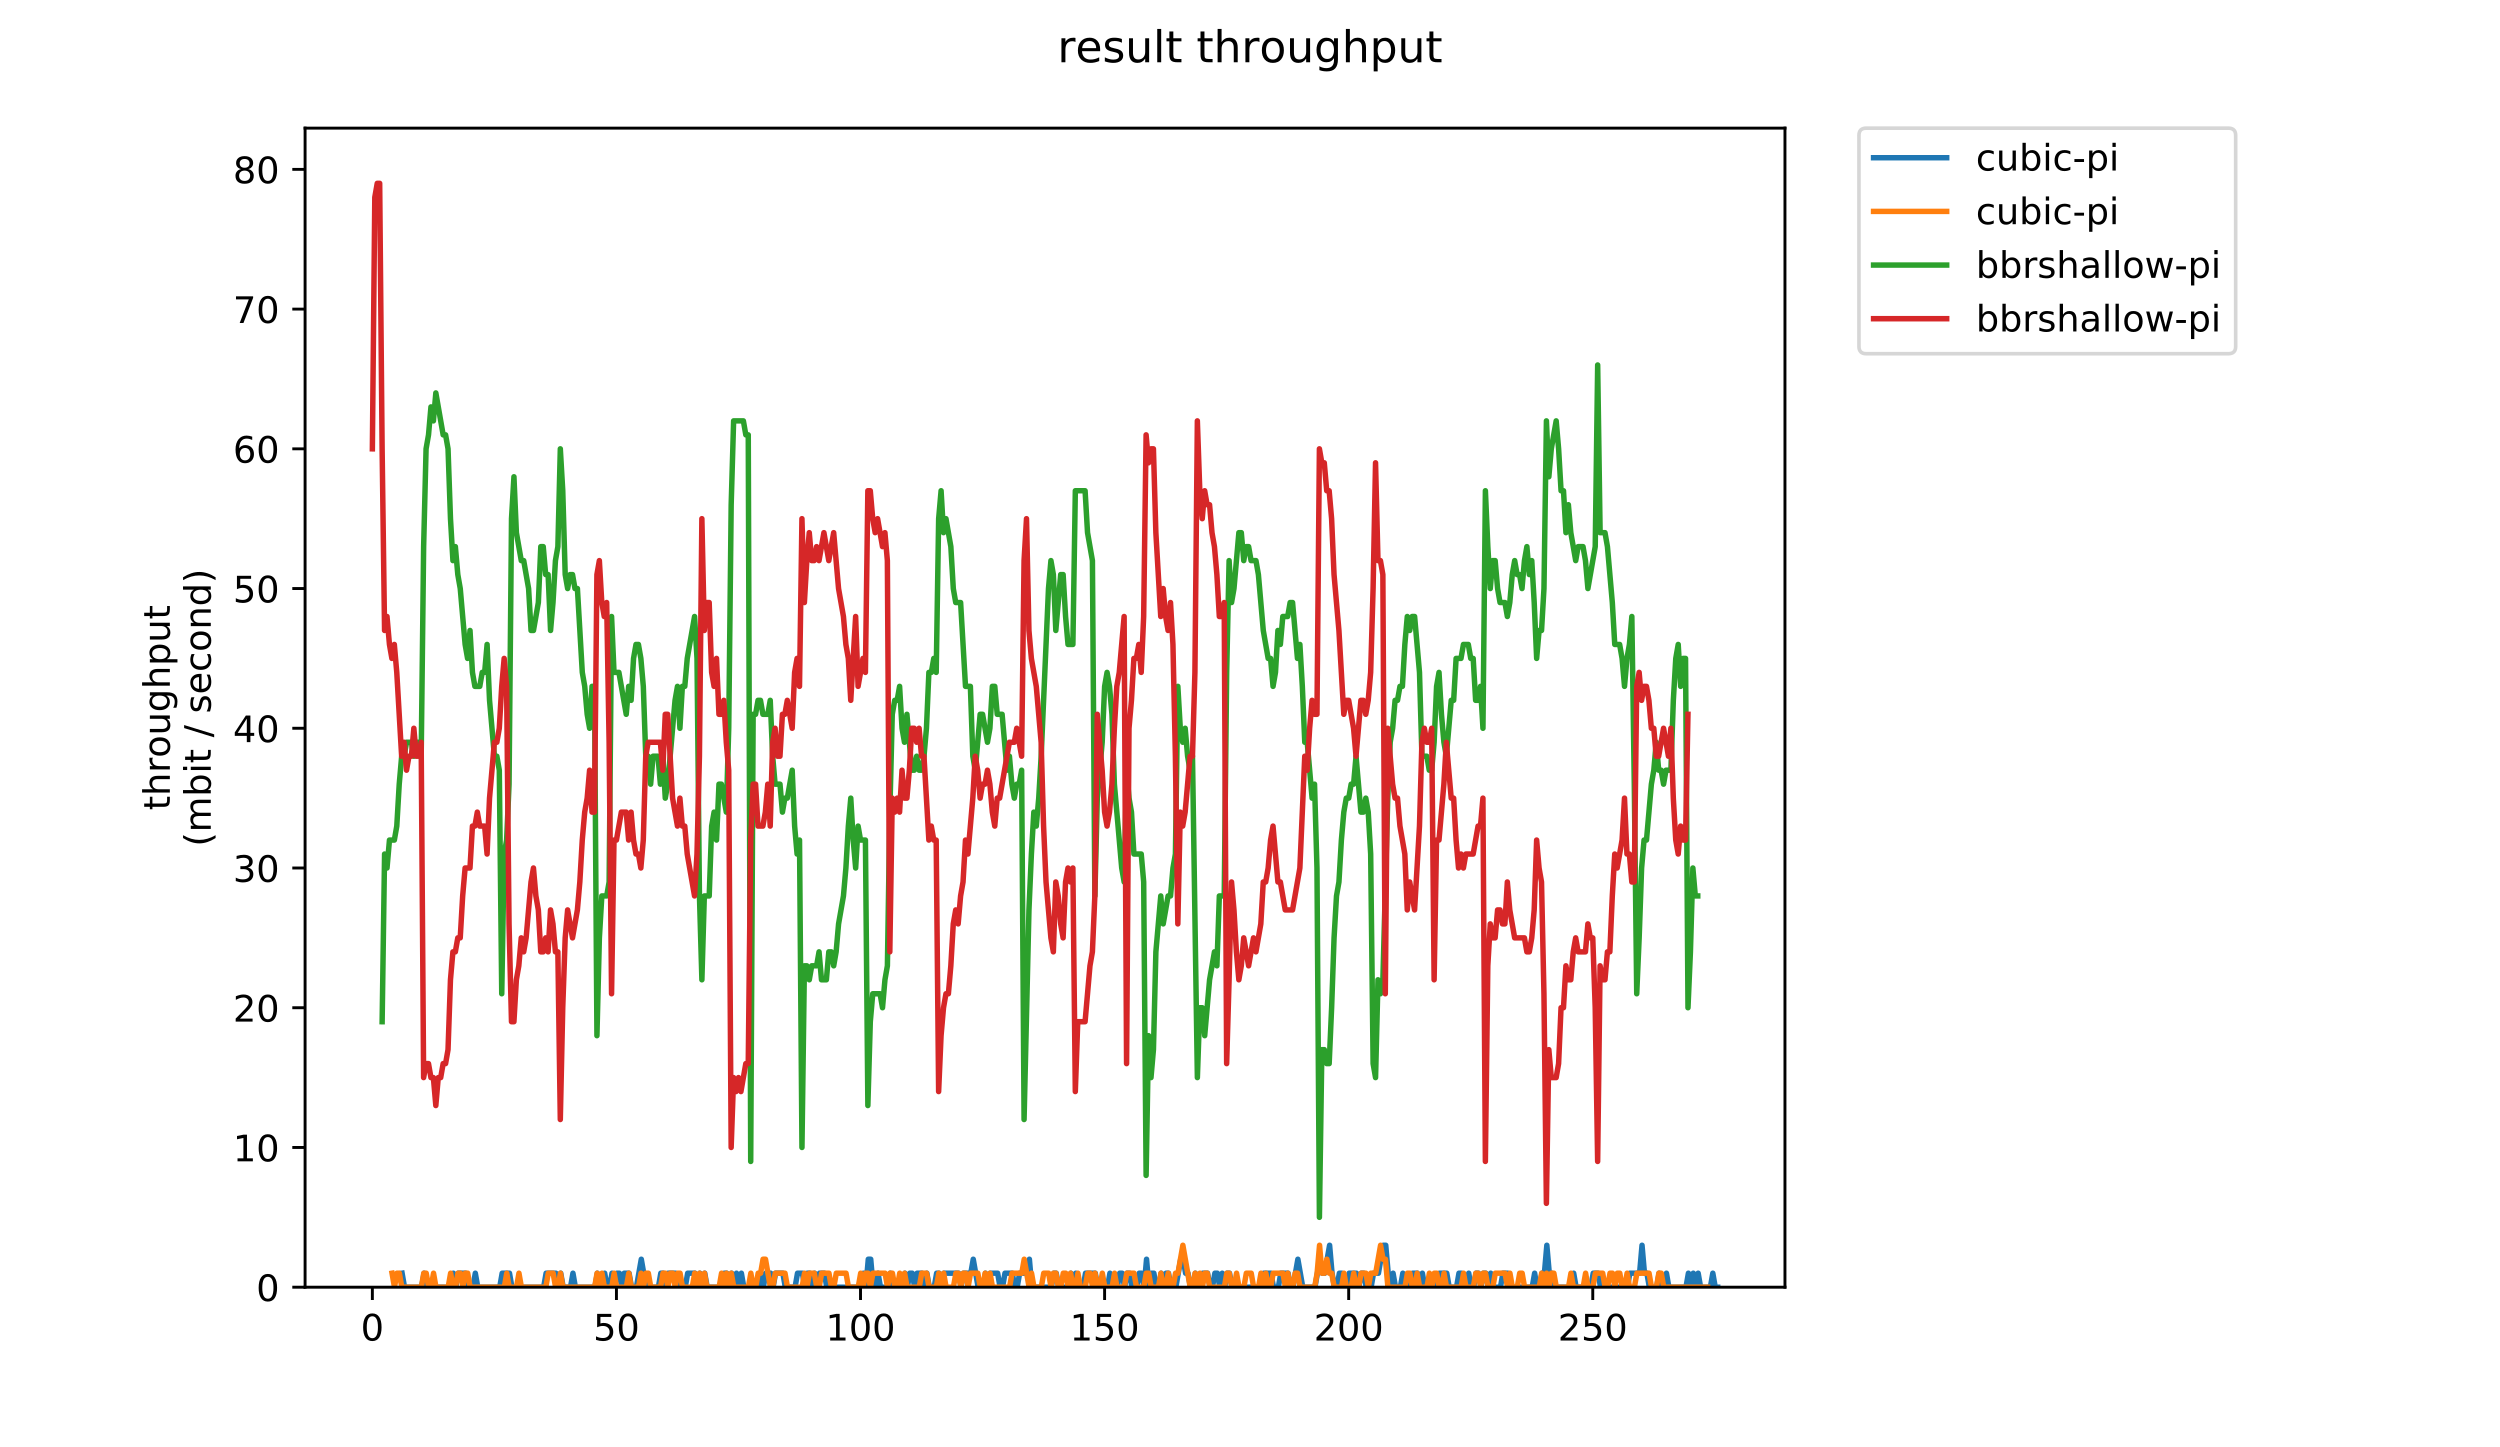 <?xml version="1.0" encoding="utf-8" standalone="no"?>
<!DOCTYPE svg PUBLIC "-//W3C//DTD SVG 1.1//EN"
  "http://www.w3.org/Graphics/SVG/1.1/DTD/svg11.dtd">
<!-- Created with matplotlib (https://matplotlib.org/) -->
<svg height="396pt" version="1.1" viewBox="0 0 684 396" width="684pt" xmlns="http://www.w3.org/2000/svg" xmlns:xlink="http://www.w3.org/1999/xlink">
 <defs>
  <style type="text/css">
*{stroke-linecap:butt;stroke-linejoin:round;}
  </style>
 </defs>
 <g id="figure_1">
  <g id="patch_1">
   <path d="M 0 396 
L 684 396 
L 684 0 
L 0 0 
z
" style="fill:#ffffff;"/>
  </g>
  <g id="axes_1">
   <g id="patch_2">
    <path d="M 83.472 352.174 
L 488.365 352.174 
L 488.365 35.062 
L 83.472 35.062 
z
" style="fill:#ffffff;"/>
   </g>
   <g id="matplotlib.axis_1">
    <g id="xtick_1">
     <g id="line2d_1">
      <defs>
       <path d="M 0 0 
L 0 3.5 
" id="m5205bf687c" style="stroke:#000000;stroke-width:0.8;"/>
      </defs>
      <g>
       <use style="stroke:#000000;stroke-width:0.8;" x="101.877" xlink:href="#m5205bf687c" y="352.174"/>
      </g>
     </g>
     <g id="text_1">
      <!-- 0 -->
      <defs>
       <path d="M 31.781 66.406 
Q 24.172 66.406 20.328 58.906 
Q 16.5 51.422 16.5 36.375 
Q 16.5 21.391 20.328 13.891 
Q 24.172 6.391 31.781 6.391 
Q 39.453 6.391 43.281 13.891 
Q 47.125 21.391 47.125 36.375 
Q 47.125 51.422 43.281 58.906 
Q 39.453 66.406 31.781 66.406 
z
M 31.781 74.219 
Q 44.047 74.219 50.516 64.516 
Q 56.984 54.828 56.984 36.375 
Q 56.984 17.969 50.516 8.266 
Q 44.047 -1.422 31.781 -1.422 
Q 19.531 -1.422 13.062 8.266 
Q 6.594 17.969 6.594 36.375 
Q 6.594 54.828 13.062 64.516 
Q 19.531 74.219 31.781 74.219 
z
" id="DejaVuSans-48"/>
      </defs>
      <g transform="translate(98.695 366.773)scale(0.1 -0.1)">
       <use xlink:href="#DejaVuSans-48"/>
      </g>
     </g>
    </g>
    <g id="xtick_2">
     <g id="line2d_2">
      <g>
       <use style="stroke:#000000;stroke-width:0.8;" x="168.658" xlink:href="#m5205bf687c" y="352.174"/>
      </g>
     </g>
     <g id="text_2">
      <!-- 50 -->
      <defs>
       <path d="M 10.797 72.906 
L 49.516 72.906 
L 49.516 64.594 
L 19.828 64.594 
L 19.828 46.734 
Q 21.969 47.469 24.109 47.828 
Q 26.266 48.188 28.422 48.188 
Q 40.625 48.188 47.75 41.5 
Q 54.891 34.812 54.891 23.391 
Q 54.891 11.625 47.562 5.094 
Q 40.234 -1.422 26.906 -1.422 
Q 22.312 -1.422 17.547 -0.641 
Q 12.797 0.141 7.719 1.703 
L 7.719 11.625 
Q 12.109 9.234 16.797 8.062 
Q 21.484 6.891 26.703 6.891 
Q 35.156 6.891 40.078 11.328 
Q 45.016 15.766 45.016 23.391 
Q 45.016 31 40.078 35.438 
Q 35.156 39.891 26.703 39.891 
Q 22.75 39.891 18.812 39.016 
Q 14.891 38.141 10.797 36.281 
z
" id="DejaVuSans-53"/>
      </defs>
      <g transform="translate(162.295 366.773)scale(0.1 -0.1)">
       <use xlink:href="#DejaVuSans-53"/>
       <use x="63.623" xlink:href="#DejaVuSans-48"/>
      </g>
     </g>
    </g>
    <g id="xtick_3">
     <g id="line2d_3">
      <g>
       <use style="stroke:#000000;stroke-width:0.8;" x="235.438" xlink:href="#m5205bf687c" y="352.174"/>
      </g>
     </g>
     <g id="text_3">
      <!-- 100 -->
      <defs>
       <path d="M 12.406 8.297 
L 28.516 8.297 
L 28.516 63.922 
L 10.984 60.406 
L 10.984 69.391 
L 28.422 72.906 
L 38.281 72.906 
L 38.281 8.297 
L 54.391 8.297 
L 54.391 0 
L 12.406 0 
z
" id="DejaVuSans-49"/>
      </defs>
      <g transform="translate(225.895 366.773)scale(0.1 -0.1)">
       <use xlink:href="#DejaVuSans-49"/>
       <use x="63.623" xlink:href="#DejaVuSans-48"/>
       <use x="127.246" xlink:href="#DejaVuSans-48"/>
      </g>
     </g>
    </g>
    <g id="xtick_4">
     <g id="line2d_4">
      <g>
       <use style="stroke:#000000;stroke-width:0.8;" x="302.219" xlink:href="#m5205bf687c" y="352.174"/>
      </g>
     </g>
     <g id="text_4">
      <!-- 150 -->
      <g transform="translate(292.676 366.773)scale(0.1 -0.1)">
       <use xlink:href="#DejaVuSans-49"/>
       <use x="63.623" xlink:href="#DejaVuSans-53"/>
       <use x="127.246" xlink:href="#DejaVuSans-48"/>
      </g>
     </g>
    </g>
    <g id="xtick_5">
     <g id="line2d_5">
      <g>
       <use style="stroke:#000000;stroke-width:0.8;" x="369" xlink:href="#m5205bf687c" y="352.174"/>
      </g>
     </g>
     <g id="text_5">
      <!-- 200 -->
      <defs>
       <path d="M 19.188 8.297 
L 53.609 8.297 
L 53.609 0 
L 7.328 0 
L 7.328 8.297 
Q 12.938 14.109 22.625 23.891 
Q 32.328 33.688 34.812 36.531 
Q 39.547 41.844 41.422 45.531 
Q 43.312 49.219 43.312 52.781 
Q 43.312 58.594 39.234 62.25 
Q 35.156 65.922 28.609 65.922 
Q 23.969 65.922 18.812 64.312 
Q 13.672 62.703 7.812 59.422 
L 7.812 69.391 
Q 13.766 71.781 18.938 73 
Q 24.125 74.219 28.422 74.219 
Q 39.75 74.219 46.484 68.547 
Q 53.219 62.891 53.219 53.422 
Q 53.219 48.922 51.531 44.891 
Q 49.859 40.875 45.406 35.406 
Q 44.188 33.984 37.641 27.219 
Q 31.109 20.453 19.188 8.297 
z
" id="DejaVuSans-50"/>
      </defs>
      <g transform="translate(359.457 366.773)scale(0.1 -0.1)">
       <use xlink:href="#DejaVuSans-50"/>
       <use x="63.623" xlink:href="#DejaVuSans-48"/>
       <use x="127.246" xlink:href="#DejaVuSans-48"/>
      </g>
     </g>
    </g>
    <g id="xtick_6">
     <g id="line2d_6">
      <g>
       <use style="stroke:#000000;stroke-width:0.8;" x="435.781" xlink:href="#m5205bf687c" y="352.174"/>
      </g>
     </g>
     <g id="text_6">
      <!-- 250 -->
      <g transform="translate(426.238 366.773)scale(0.1 -0.1)">
       <use xlink:href="#DejaVuSans-50"/>
       <use x="63.623" xlink:href="#DejaVuSans-53"/>
       <use x="127.246" xlink:href="#DejaVuSans-48"/>
      </g>
     </g>
    </g>
   </g>
   <g id="matplotlib.axis_2">
    <g id="ytick_1">
     <g id="line2d_7">
      <defs>
       <path d="M 0 0 
L -3.5 0 
" id="m254bc564dd" style="stroke:#000000;stroke-width:0.8;"/>
      </defs>
      <g>
       <use style="stroke:#000000;stroke-width:0.8;" x="83.472" xlink:href="#m254bc564dd" y="352.174"/>
      </g>
     </g>
     <g id="text_7">
      <!-- 0 -->
      <g transform="translate(70.11 355.973)scale(0.1 -0.1)">
       <use xlink:href="#DejaVuSans-48"/>
      </g>
     </g>
    </g>
    <g id="ytick_2">
     <g id="line2d_8">
      <g>
       <use style="stroke:#000000;stroke-width:0.8;" x="83.472" xlink:href="#m254bc564dd" y="313.945"/>
      </g>
     </g>
     <g id="text_8">
      <!-- 10 -->
      <g transform="translate(63.747 317.744)scale(0.1 -0.1)">
       <use xlink:href="#DejaVuSans-49"/>
       <use x="63.623" xlink:href="#DejaVuSans-48"/>
      </g>
     </g>
    </g>
    <g id="ytick_3">
     <g id="line2d_9">
      <g>
       <use style="stroke:#000000;stroke-width:0.8;" x="83.472" xlink:href="#m254bc564dd" y="275.716"/>
      </g>
     </g>
     <g id="text_9">
      <!-- 20 -->
      <g transform="translate(63.747 279.515)scale(0.1 -0.1)">
       <use xlink:href="#DejaVuSans-50"/>
       <use x="63.623" xlink:href="#DejaVuSans-48"/>
      </g>
     </g>
    </g>
    <g id="ytick_4">
     <g id="line2d_10">
      <g>
       <use style="stroke:#000000;stroke-width:0.8;" x="83.472" xlink:href="#m254bc564dd" y="237.486"/>
      </g>
     </g>
     <g id="text_10">
      <!-- 30 -->
      <defs>
       <path d="M 40.578 39.312 
Q 47.656 37.797 51.625 33 
Q 55.609 28.219 55.609 21.188 
Q 55.609 10.406 48.188 4.484 
Q 40.766 -1.422 27.094 -1.422 
Q 22.516 -1.422 17.656 -0.516 
Q 12.797 0.391 7.625 2.203 
L 7.625 11.719 
Q 11.719 9.328 16.594 8.109 
Q 21.484 6.891 26.812 6.891 
Q 36.078 6.891 40.938 10.547 
Q 45.797 14.203 45.797 21.188 
Q 45.797 27.641 41.281 31.266 
Q 36.766 34.906 28.719 34.906 
L 20.219 34.906 
L 20.219 43.016 
L 29.109 43.016 
Q 36.375 43.016 40.234 45.922 
Q 44.094 48.828 44.094 54.297 
Q 44.094 59.906 40.109 62.906 
Q 36.141 65.922 28.719 65.922 
Q 24.656 65.922 20.016 65.031 
Q 15.375 64.156 9.812 62.312 
L 9.812 71.094 
Q 15.438 72.656 20.344 73.438 
Q 25.25 74.219 29.594 74.219 
Q 40.828 74.219 47.359 69.109 
Q 53.906 64.016 53.906 55.328 
Q 53.906 49.266 50.438 45.094 
Q 46.969 40.922 40.578 39.312 
z
" id="DejaVuSans-51"/>
      </defs>
      <g transform="translate(63.747 241.286)scale(0.1 -0.1)">
       <use xlink:href="#DejaVuSans-51"/>
       <use x="63.623" xlink:href="#DejaVuSans-48"/>
      </g>
     </g>
    </g>
    <g id="ytick_5">
     <g id="line2d_11">
      <g>
       <use style="stroke:#000000;stroke-width:0.8;" x="83.472" xlink:href="#m254bc564dd" y="199.257"/>
      </g>
     </g>
     <g id="text_11">
      <!-- 40 -->
      <defs>
       <path d="M 37.797 64.312 
L 12.891 25.391 
L 37.797 25.391 
z
M 35.203 72.906 
L 47.609 72.906 
L 47.609 25.391 
L 58.016 25.391 
L 58.016 17.188 
L 47.609 17.188 
L 47.609 0 
L 37.797 0 
L 37.797 17.188 
L 4.891 17.188 
L 4.891 26.703 
z
" id="DejaVuSans-52"/>
      </defs>
      <g transform="translate(63.747 203.056)scale(0.1 -0.1)">
       <use xlink:href="#DejaVuSans-52"/>
       <use x="63.623" xlink:href="#DejaVuSans-48"/>
      </g>
     </g>
    </g>
    <g id="ytick_6">
     <g id="line2d_12">
      <g>
       <use style="stroke:#000000;stroke-width:0.8;" x="83.472" xlink:href="#m254bc564dd" y="161.028"/>
      </g>
     </g>
     <g id="text_12">
      <!-- 50 -->
      <g transform="translate(63.747 164.827)scale(0.1 -0.1)">
       <use xlink:href="#DejaVuSans-53"/>
       <use x="63.623" xlink:href="#DejaVuSans-48"/>
      </g>
     </g>
    </g>
    <g id="ytick_7">
     <g id="line2d_13">
      <g>
       <use style="stroke:#000000;stroke-width:0.8;" x="83.472" xlink:href="#m254bc564dd" y="122.799"/>
      </g>
     </g>
     <g id="text_13">
      <!-- 60 -->
      <defs>
       <path d="M 33.016 40.375 
Q 26.375 40.375 22.484 35.828 
Q 18.609 31.297 18.609 23.391 
Q 18.609 15.531 22.484 10.953 
Q 26.375 6.391 33.016 6.391 
Q 39.656 6.391 43.531 10.953 
Q 47.406 15.531 47.406 23.391 
Q 47.406 31.297 43.531 35.828 
Q 39.656 40.375 33.016 40.375 
z
M 52.594 71.297 
L 52.594 62.312 
Q 48.875 64.062 45.094 64.984 
Q 41.312 65.922 37.594 65.922 
Q 27.828 65.922 22.672 59.328 
Q 17.531 52.734 16.797 39.406 
Q 19.672 43.656 24.016 45.922 
Q 28.375 48.188 33.594 48.188 
Q 44.578 48.188 50.953 41.516 
Q 57.328 34.859 57.328 23.391 
Q 57.328 12.156 50.688 5.359 
Q 44.047 -1.422 33.016 -1.422 
Q 20.359 -1.422 13.672 8.266 
Q 6.984 17.969 6.984 36.375 
Q 6.984 53.656 15.188 63.938 
Q 23.391 74.219 37.203 74.219 
Q 40.922 74.219 44.703 73.484 
Q 48.484 72.75 52.594 71.297 
z
" id="DejaVuSans-54"/>
      </defs>
      <g transform="translate(63.747 126.598)scale(0.1 -0.1)">
       <use xlink:href="#DejaVuSans-54"/>
       <use x="63.623" xlink:href="#DejaVuSans-48"/>
      </g>
     </g>
    </g>
    <g id="ytick_8">
     <g id="line2d_14">
      <g>
       <use style="stroke:#000000;stroke-width:0.8;" x="83.472" xlink:href="#m254bc564dd" y="84.569"/>
      </g>
     </g>
     <g id="text_14">
      <!-- 70 -->
      <defs>
       <path d="M 8.203 72.906 
L 55.078 72.906 
L 55.078 68.703 
L 28.609 0 
L 18.312 0 
L 43.219 64.594 
L 8.203 64.594 
z
" id="DejaVuSans-55"/>
      </defs>
      <g transform="translate(63.747 88.369)scale(0.1 -0.1)">
       <use xlink:href="#DejaVuSans-55"/>
       <use x="63.623" xlink:href="#DejaVuSans-48"/>
      </g>
     </g>
    </g>
    <g id="ytick_9">
     <g id="line2d_15">
      <g>
       <use style="stroke:#000000;stroke-width:0.8;" x="83.472" xlink:href="#m254bc564dd" y="46.34"/>
      </g>
     </g>
     <g id="text_15">
      <!-- 80 -->
      <defs>
       <path d="M 31.781 34.625 
Q 24.75 34.625 20.719 30.859 
Q 16.703 27.094 16.703 20.516 
Q 16.703 13.922 20.719 10.156 
Q 24.75 6.391 31.781 6.391 
Q 38.812 6.391 42.859 10.172 
Q 46.922 13.969 46.922 20.516 
Q 46.922 27.094 42.891 30.859 
Q 38.875 34.625 31.781 34.625 
z
M 21.922 38.812 
Q 15.578 40.375 12.031 44.719 
Q 8.5 49.078 8.5 55.328 
Q 8.5 64.062 14.719 69.141 
Q 20.953 74.219 31.781 74.219 
Q 42.672 74.219 48.875 69.141 
Q 55.078 64.062 55.078 55.328 
Q 55.078 49.078 51.531 44.719 
Q 48 40.375 41.703 38.812 
Q 48.828 37.156 52.797 32.312 
Q 56.781 27.484 56.781 20.516 
Q 56.781 9.906 50.312 4.234 
Q 43.844 -1.422 31.781 -1.422 
Q 19.734 -1.422 13.25 4.234 
Q 6.781 9.906 6.781 20.516 
Q 6.781 27.484 10.781 32.312 
Q 14.797 37.156 21.922 38.812 
z
M 18.312 54.391 
Q 18.312 48.734 21.844 45.562 
Q 25.391 42.391 31.781 42.391 
Q 38.141 42.391 41.719 45.562 
Q 45.312 48.734 45.312 54.391 
Q 45.312 60.062 41.719 63.234 
Q 38.141 66.406 31.781 66.406 
Q 25.391 66.406 21.844 63.234 
Q 18.312 60.062 18.312 54.391 
z
" id="DejaVuSans-56"/>
      </defs>
      <g transform="translate(63.747 50.139)scale(0.1 -0.1)">
       <use xlink:href="#DejaVuSans-56"/>
       <use x="63.623" xlink:href="#DejaVuSans-48"/>
      </g>
     </g>
    </g>
    <g id="text_16">
     <!-- throughput -->
     <defs>
      <path d="M 18.312 70.219 
L 18.312 54.688 
L 36.812 54.688 
L 36.812 47.703 
L 18.312 47.703 
L 18.312 18.016 
Q 18.312 11.328 20.141 9.422 
Q 21.969 7.516 27.594 7.516 
L 36.812 7.516 
L 36.812 0 
L 27.594 0 
Q 17.188 0 13.234 3.875 
Q 9.281 7.766 9.281 18.016 
L 9.281 47.703 
L 2.688 47.703 
L 2.688 54.688 
L 9.281 54.688 
L 9.281 70.219 
z
" id="DejaVuSans-116"/>
      <path d="M 54.891 33.016 
L 54.891 0 
L 45.906 0 
L 45.906 32.719 
Q 45.906 40.484 42.875 44.328 
Q 39.844 48.188 33.797 48.188 
Q 26.516 48.188 22.312 43.547 
Q 18.109 38.922 18.109 30.906 
L 18.109 0 
L 9.078 0 
L 9.078 75.984 
L 18.109 75.984 
L 18.109 46.188 
Q 21.344 51.125 25.703 53.562 
Q 30.078 56 35.797 56 
Q 45.219 56 50.047 50.172 
Q 54.891 44.344 54.891 33.016 
z
" id="DejaVuSans-104"/>
      <path d="M 41.109 46.297 
Q 39.594 47.172 37.812 47.578 
Q 36.031 48 33.891 48 
Q 26.266 48 22.188 43.047 
Q 18.109 38.094 18.109 28.812 
L 18.109 0 
L 9.078 0 
L 9.078 54.688 
L 18.109 54.688 
L 18.109 46.188 
Q 20.953 51.172 25.484 53.578 
Q 30.031 56 36.531 56 
Q 37.453 56 38.578 55.875 
Q 39.703 55.766 41.062 55.516 
z
" id="DejaVuSans-114"/>
      <path d="M 30.609 48.391 
Q 23.391 48.391 19.188 42.75 
Q 14.984 37.109 14.984 27.297 
Q 14.984 17.484 19.156 11.844 
Q 23.344 6.203 30.609 6.203 
Q 37.797 6.203 41.984 11.859 
Q 46.188 17.531 46.188 27.297 
Q 46.188 37.016 41.984 42.703 
Q 37.797 48.391 30.609 48.391 
z
M 30.609 56 
Q 42.328 56 49.016 48.375 
Q 55.719 40.766 55.719 27.297 
Q 55.719 13.875 49.016 6.219 
Q 42.328 -1.422 30.609 -1.422 
Q 18.844 -1.422 12.172 6.219 
Q 5.516 13.875 5.516 27.297 
Q 5.516 40.766 12.172 48.375 
Q 18.844 56 30.609 56 
z
" id="DejaVuSans-111"/>
      <path d="M 8.5 21.578 
L 8.5 54.688 
L 17.484 54.688 
L 17.484 21.922 
Q 17.484 14.156 20.5 10.266 
Q 23.531 6.391 29.594 6.391 
Q 36.859 6.391 41.078 11.031 
Q 45.312 15.672 45.312 23.688 
L 45.312 54.688 
L 54.297 54.688 
L 54.297 0 
L 45.312 0 
L 45.312 8.406 
Q 42.047 3.422 37.719 1 
Q 33.406 -1.422 27.688 -1.422 
Q 18.266 -1.422 13.375 4.438 
Q 8.5 10.297 8.5 21.578 
z
M 31.109 56 
z
" id="DejaVuSans-117"/>
      <path d="M 45.406 27.984 
Q 45.406 37.75 41.375 43.109 
Q 37.359 48.484 30.078 48.484 
Q 22.859 48.484 18.828 43.109 
Q 14.797 37.75 14.797 27.984 
Q 14.797 18.266 18.828 12.891 
Q 22.859 7.516 30.078 7.516 
Q 37.359 7.516 41.375 12.891 
Q 45.406 18.266 45.406 27.984 
z
M 54.391 6.781 
Q 54.391 -7.172 48.188 -13.984 
Q 42 -20.797 29.203 -20.797 
Q 24.469 -20.797 20.266 -20.094 
Q 16.062 -19.391 12.109 -17.922 
L 12.109 -9.188 
Q 16.062 -11.328 19.922 -12.344 
Q 23.781 -13.375 27.781 -13.375 
Q 36.625 -13.375 41.016 -8.766 
Q 45.406 -4.156 45.406 5.172 
L 45.406 9.625 
Q 42.625 4.781 38.281 2.391 
Q 33.938 0 27.875 0 
Q 17.828 0 11.672 7.656 
Q 5.516 15.328 5.516 27.984 
Q 5.516 40.672 11.672 48.328 
Q 17.828 56 27.875 56 
Q 33.938 56 38.281 53.609 
Q 42.625 51.219 45.406 46.391 
L 45.406 54.688 
L 54.391 54.688 
z
" id="DejaVuSans-103"/>
      <path d="M 18.109 8.203 
L 18.109 -20.797 
L 9.078 -20.797 
L 9.078 54.688 
L 18.109 54.688 
L 18.109 46.391 
Q 20.953 51.266 25.266 53.625 
Q 29.594 56 35.594 56 
Q 45.562 56 51.781 48.094 
Q 58.016 40.188 58.016 27.297 
Q 58.016 14.406 51.781 6.484 
Q 45.562 -1.422 35.594 -1.422 
Q 29.594 -1.422 25.266 0.953 
Q 20.953 3.328 18.109 8.203 
z
M 48.688 27.297 
Q 48.688 37.203 44.609 42.844 
Q 40.531 48.484 33.406 48.484 
Q 26.266 48.484 22.188 42.844 
Q 18.109 37.203 18.109 27.297 
Q 18.109 17.391 22.188 11.75 
Q 26.266 6.109 33.406 6.109 
Q 40.531 6.109 44.609 11.75 
Q 48.688 17.391 48.688 27.297 
z
" id="DejaVuSans-112"/>
     </defs>
     <g transform="translate(46.47 221.675)rotate(-90)scale(0.1 -0.1)">
      <use xlink:href="#DejaVuSans-116"/>
      <use x="39.209" xlink:href="#DejaVuSans-104"/>
      <use x="102.588" xlink:href="#DejaVuSans-114"/>
      <use x="143.67" xlink:href="#DejaVuSans-111"/>
      <use x="204.852" xlink:href="#DejaVuSans-117"/>
      <use x="268.23" xlink:href="#DejaVuSans-103"/>
      <use x="331.707" xlink:href="#DejaVuSans-104"/>
      <use x="395.086" xlink:href="#DejaVuSans-112"/>
      <use x="458.562" xlink:href="#DejaVuSans-117"/>
      <use x="521.941" xlink:href="#DejaVuSans-116"/>
     </g>
     <!-- (mbit / second) -->
     <defs>
      <path d="M 31 75.875 
Q 24.469 64.656 21.281 53.656 
Q 18.109 42.672 18.109 31.391 
Q 18.109 20.125 21.312 9.062 
Q 24.516 -2 31 -13.188 
L 23.188 -13.188 
Q 15.875 -1.703 12.234 9.375 
Q 8.594 20.453 8.594 31.391 
Q 8.594 42.281 12.203 53.312 
Q 15.828 64.359 23.188 75.875 
z
" id="DejaVuSans-40"/>
      <path d="M 52 44.188 
Q 55.375 50.25 60.062 53.125 
Q 64.75 56 71.094 56 
Q 79.641 56 84.281 50.016 
Q 88.922 44.047 88.922 33.016 
L 88.922 0 
L 79.891 0 
L 79.891 32.719 
Q 79.891 40.578 77.094 44.375 
Q 74.312 48.188 68.609 48.188 
Q 61.625 48.188 57.562 43.547 
Q 53.516 38.922 53.516 30.906 
L 53.516 0 
L 44.484 0 
L 44.484 32.719 
Q 44.484 40.625 41.703 44.406 
Q 38.922 48.188 33.109 48.188 
Q 26.219 48.188 22.156 43.531 
Q 18.109 38.875 18.109 30.906 
L 18.109 0 
L 9.078 0 
L 9.078 54.688 
L 18.109 54.688 
L 18.109 46.188 
Q 21.188 51.219 25.484 53.609 
Q 29.781 56 35.688 56 
Q 41.656 56 45.828 52.969 
Q 50 49.953 52 44.188 
z
" id="DejaVuSans-109"/>
      <path d="M 48.688 27.297 
Q 48.688 37.203 44.609 42.844 
Q 40.531 48.484 33.406 48.484 
Q 26.266 48.484 22.188 42.844 
Q 18.109 37.203 18.109 27.297 
Q 18.109 17.391 22.188 11.75 
Q 26.266 6.109 33.406 6.109 
Q 40.531 6.109 44.609 11.75 
Q 48.688 17.391 48.688 27.297 
z
M 18.109 46.391 
Q 20.953 51.266 25.266 53.625 
Q 29.594 56 35.594 56 
Q 45.562 56 51.781 48.094 
Q 58.016 40.188 58.016 27.297 
Q 58.016 14.406 51.781 6.484 
Q 45.562 -1.422 35.594 -1.422 
Q 29.594 -1.422 25.266 0.953 
Q 20.953 3.328 18.109 8.203 
L 18.109 0 
L 9.078 0 
L 9.078 75.984 
L 18.109 75.984 
z
" id="DejaVuSans-98"/>
      <path d="M 9.422 54.688 
L 18.406 54.688 
L 18.406 0 
L 9.422 0 
z
M 9.422 75.984 
L 18.406 75.984 
L 18.406 64.594 
L 9.422 64.594 
z
" id="DejaVuSans-105"/>
      <path id="DejaVuSans-32"/>
      <path d="M 25.391 72.906 
L 33.688 72.906 
L 8.297 -9.281 
L 0 -9.281 
z
" id="DejaVuSans-47"/>
      <path d="M 44.281 53.078 
L 44.281 44.578 
Q 40.484 46.531 36.375 47.5 
Q 32.281 48.484 27.875 48.484 
Q 21.188 48.484 17.844 46.438 
Q 14.5 44.391 14.5 40.281 
Q 14.5 37.156 16.891 35.375 
Q 19.281 33.594 26.516 31.984 
L 29.594 31.297 
Q 39.156 29.25 43.188 25.516 
Q 47.219 21.781 47.219 15.094 
Q 47.219 7.469 41.188 3.016 
Q 35.156 -1.422 24.609 -1.422 
Q 20.219 -1.422 15.453 -0.562 
Q 10.688 0.297 5.422 2 
L 5.422 11.281 
Q 10.406 8.688 15.234 7.391 
Q 20.062 6.109 24.812 6.109 
Q 31.156 6.109 34.562 8.281 
Q 37.984 10.453 37.984 14.406 
Q 37.984 18.062 35.516 20.016 
Q 33.062 21.969 24.703 23.781 
L 21.578 24.516 
Q 13.234 26.266 9.516 29.906 
Q 5.812 33.547 5.812 39.891 
Q 5.812 47.609 11.281 51.797 
Q 16.75 56 26.812 56 
Q 31.781 56 36.172 55.266 
Q 40.578 54.547 44.281 53.078 
z
" id="DejaVuSans-115"/>
      <path d="M 56.203 29.594 
L 56.203 25.203 
L 14.891 25.203 
Q 15.484 15.922 20.484 11.062 
Q 25.484 6.203 34.422 6.203 
Q 39.594 6.203 44.453 7.469 
Q 49.312 8.734 54.109 11.281 
L 54.109 2.781 
Q 49.266 0.734 44.188 -0.344 
Q 39.109 -1.422 33.891 -1.422 
Q 20.797 -1.422 13.156 6.188 
Q 5.516 13.812 5.516 26.812 
Q 5.516 40.234 12.766 48.109 
Q 20.016 56 32.328 56 
Q 43.359 56 49.781 48.891 
Q 56.203 41.797 56.203 29.594 
z
M 47.219 32.234 
Q 47.125 39.594 43.094 43.984 
Q 39.062 48.391 32.422 48.391 
Q 24.906 48.391 20.391 44.141 
Q 15.875 39.891 15.188 32.172 
z
" id="DejaVuSans-101"/>
      <path d="M 48.781 52.594 
L 48.781 44.188 
Q 44.969 46.297 41.141 47.344 
Q 37.312 48.391 33.406 48.391 
Q 24.656 48.391 19.812 42.844 
Q 14.984 37.312 14.984 27.297 
Q 14.984 17.281 19.812 11.734 
Q 24.656 6.203 33.406 6.203 
Q 37.312 6.203 41.141 7.25 
Q 44.969 8.297 48.781 10.406 
L 48.781 2.094 
Q 45.016 0.344 40.984 -0.531 
Q 36.969 -1.422 32.422 -1.422 
Q 20.062 -1.422 12.781 6.344 
Q 5.516 14.109 5.516 27.297 
Q 5.516 40.672 12.859 48.328 
Q 20.219 56 33.016 56 
Q 37.156 56 41.109 55.141 
Q 45.062 54.297 48.781 52.594 
z
" id="DejaVuSans-99"/>
      <path d="M 54.891 33.016 
L 54.891 0 
L 45.906 0 
L 45.906 32.719 
Q 45.906 40.484 42.875 44.328 
Q 39.844 48.188 33.797 48.188 
Q 26.516 48.188 22.312 43.547 
Q 18.109 38.922 18.109 30.906 
L 18.109 0 
L 9.078 0 
L 9.078 54.688 
L 18.109 54.688 
L 18.109 46.188 
Q 21.344 51.125 25.703 53.562 
Q 30.078 56 35.797 56 
Q 45.219 56 50.047 50.172 
Q 54.891 44.344 54.891 33.016 
z
" id="DejaVuSans-110"/>
      <path d="M 45.406 46.391 
L 45.406 75.984 
L 54.391 75.984 
L 54.391 0 
L 45.406 0 
L 45.406 8.203 
Q 42.578 3.328 38.25 0.953 
Q 33.938 -1.422 27.875 -1.422 
Q 17.969 -1.422 11.734 6.484 
Q 5.516 14.406 5.516 27.297 
Q 5.516 40.188 11.734 48.094 
Q 17.969 56 27.875 56 
Q 33.938 56 38.25 53.625 
Q 42.578 51.266 45.406 46.391 
z
M 14.797 27.297 
Q 14.797 17.391 18.875 11.75 
Q 22.953 6.109 30.078 6.109 
Q 37.203 6.109 41.297 11.75 
Q 45.406 17.391 45.406 27.297 
Q 45.406 37.203 41.297 42.844 
Q 37.203 48.484 30.078 48.484 
Q 22.953 48.484 18.875 42.844 
Q 14.797 37.203 14.797 27.297 
z
" id="DejaVuSans-100"/>
      <path d="M 8.016 75.875 
L 15.828 75.875 
Q 23.141 64.359 26.781 53.312 
Q 30.422 42.281 30.422 31.391 
Q 30.422 20.453 26.781 9.375 
Q 23.141 -1.703 15.828 -13.188 
L 8.016 -13.188 
Q 14.5 -2 17.703 9.062 
Q 20.906 20.125 20.906 31.391 
Q 20.906 42.672 17.703 53.656 
Q 14.5 64.656 8.016 75.875 
z
" id="DejaVuSans-41"/>
     </defs>
     <g transform="translate(57.668 231.609)rotate(-90)scale(0.1 -0.1)">
      <use xlink:href="#DejaVuSans-40"/>
      <use x="39.014" xlink:href="#DejaVuSans-109"/>
      <use x="136.426" xlink:href="#DejaVuSans-98"/>
      <use x="199.902" xlink:href="#DejaVuSans-105"/>
      <use x="227.686" xlink:href="#DejaVuSans-116"/>
      <use x="266.895" xlink:href="#DejaVuSans-32"/>
      <use x="298.682" xlink:href="#DejaVuSans-47"/>
      <use x="332.373" xlink:href="#DejaVuSans-32"/>
      <use x="364.16" xlink:href="#DejaVuSans-115"/>
      <use x="416.26" xlink:href="#DejaVuSans-101"/>
      <use x="477.783" xlink:href="#DejaVuSans-99"/>
      <use x="532.764" xlink:href="#DejaVuSans-111"/>
      <use x="593.945" xlink:href="#DejaVuSans-110"/>
      <use x="657.324" xlink:href="#DejaVuSans-100"/>
      <use x="720.801" xlink:href="#DejaVuSans-41"/>
     </g>
    </g>
   </g>
   <g id="line2d_16">
    <path clip-path="url(#p8c5440e5e0)" d="M 110.012 348.351 
L 110.68 352.174 
L 115.354 352.174 
L 116.022 348.351 
L 116.69 352.174 
L 123.368 352.174 
L 124.036 348.351 
L 124.704 352.174 
L 125.371 348.351 
L 127.375 348.351 
L 128.043 352.174 
L 129.378 352.174 
L 130.046 348.351 
L 130.714 352.174 
L 136.724 352.174 
L 137.392 348.351 
L 139.395 348.351 
L 140.063 352.174 
L 148.745 352.174 
L 149.413 348.351 
L 152.084 348.351 
L 152.752 352.174 
L 153.419 348.351 
L 154.087 352.174 
L 156.091 352.174 
L 156.758 348.351 
L 157.426 352.174 
L 162.769 352.174 
L 163.437 348.351 
L 164.104 352.174 
L 164.772 352.174 
L 165.44 348.351 
L 166.108 352.174 
L 166.776 352.174 
L 167.443 348.351 
L 168.111 352.174 
L 168.779 348.351 
L 169.447 348.351 
L 170.115 352.174 
L 170.782 348.351 
L 172.118 348.351 
L 172.786 352.174 
L 174.122 352.174 
L 175.457 344.528 
L 176.793 352.174 
L 180.132 352.174 
L 180.8 348.351 
L 181.467 348.351 
L 182.135 352.174 
L 182.803 348.351 
L 184.806 348.351 
L 185.474 352.174 
L 187.478 352.174 
L 188.146 348.351 
L 190.149 348.351 
L 190.817 352.174 
L 191.485 348.351 
L 192.152 352.174 
L 192.82 348.351 
L 193.488 352.174 
L 197.495 352.174 
L 198.163 348.351 
L 198.83 348.351 
L 199.498 352.174 
L 200.166 348.351 
L 200.834 352.174 
L 201.502 348.351 
L 202.17 352.174 
L 202.837 348.351 
L 203.505 352.174 
L 207.512 352.174 
L 208.18 348.351 
L 208.848 352.174 
L 209.515 348.351 
L 210.851 348.351 
L 211.519 352.174 
L 212.187 348.351 
L 214.19 348.351 
L 214.858 352.174 
L 217.529 352.174 
L 218.197 348.351 
L 219.533 348.351 
L 220.2 352.174 
L 220.868 348.351 
L 221.536 348.351 
L 222.204 352.174 
L 222.872 348.351 
L 223.539 352.174 
L 224.207 348.351 
L 225.543 348.351 
L 226.211 352.174 
L 235.56 352.174 
L 236.228 348.351 
L 236.896 352.174 
L 237.563 344.528 
L 238.231 344.528 
L 238.899 352.174 
L 239.567 352.174 
L 240.235 348.351 
L 240.902 352.174 
L 242.906 352.174 
L 243.574 348.351 
L 244.242 352.174 
L 246.913 352.174 
L 247.581 348.351 
L 248.248 352.174 
L 248.916 348.351 
L 249.584 348.351 
L 250.252 352.174 
L 250.92 348.351 
L 252.255 348.351 
L 252.923 352.174 
L 253.591 348.351 
L 254.259 352.174 
L 255.594 352.174 
L 256.262 348.351 
L 256.93 348.351 
L 257.598 352.174 
L 258.266 348.351 
L 262.272 348.351 
L 262.94 352.174 
L 263.608 348.351 
L 265.611 348.351 
L 266.279 344.528 
L 267.615 352.174 
L 268.95 352.174 
L 269.618 348.351 
L 270.286 352.174 
L 270.954 348.351 
L 272.957 348.351 
L 273.625 352.174 
L 274.293 352.174 
L 274.961 348.351 
L 276.964 348.351 
L 277.632 352.174 
L 278.3 352.174 
L 278.968 348.351 
L 280.971 348.351 
L 281.639 344.528 
L 282.307 352.174 
L 287.649 352.174 
L 288.317 348.351 
L 288.985 348.351 
L 289.653 352.174 
L 292.324 352.174 
L 292.992 348.351 
L 293.659 352.174 
L 294.327 348.351 
L 294.995 352.174 
L 296.331 352.174 
L 296.998 348.351 
L 299.67 348.351 
L 300.338 352.174 
L 303.009 352.174 
L 303.677 348.351 
L 304.344 352.174 
L 305.68 352.174 
L 306.348 348.351 
L 307.016 348.351 
L 307.683 352.174 
L 308.351 348.351 
L 309.019 348.351 
L 309.687 352.174 
L 311.022 352.174 
L 311.69 348.351 
L 312.358 348.351 
L 313.026 352.174 
L 313.694 344.528 
L 314.361 352.174 
L 315.029 348.351 
L 315.697 348.351 
L 316.365 352.174 
L 317.033 352.174 
L 317.701 348.351 
L 318.368 352.174 
L 319.036 348.351 
L 319.704 348.351 
L 320.372 352.174 
L 321.707 352.174 
L 323.043 344.528 
L 323.711 344.528 
L 324.379 348.351 
L 325.046 348.351 
L 325.714 352.174 
L 326.382 352.174 
L 327.05 348.351 
L 327.718 352.174 
L 328.385 352.174 
L 329.053 348.351 
L 330.389 348.351 
L 331.057 352.174 
L 331.725 352.174 
L 332.392 348.351 
L 333.06 348.351 
L 333.728 352.174 
L 334.396 348.351 
L 335.064 352.174 
L 335.731 348.351 
L 336.399 348.351 
L 337.067 352.174 
L 345.081 352.174 
L 345.749 348.351 
L 347.752 348.351 
L 348.42 352.174 
L 349.755 352.174 
L 350.423 348.351 
L 352.427 348.351 
L 353.094 352.174 
L 353.762 352.174 
L 355.098 344.528 
L 356.433 352.174 
L 359.773 352.174 
L 361.108 344.528 
L 361.776 348.351 
L 362.444 348.351 
L 363.779 340.705 
L 364.447 348.351 
L 365.115 352.174 
L 365.783 352.174 
L 366.451 348.351 
L 367.118 348.351 
L 367.786 352.174 
L 368.454 352.174 
L 369.122 348.351 
L 371.125 348.351 
L 371.793 352.174 
L 372.461 348.351 
L 373.129 348.351 
L 373.797 352.174 
L 375.132 352.174 
L 375.8 348.351 
L 377.136 348.351 
L 378.471 340.705 
L 379.139 340.705 
L 379.807 348.351 
L 380.475 352.174 
L 381.142 348.351 
L 381.81 352.174 
L 383.146 352.174 
L 383.814 348.351 
L 384.481 352.174 
L 385.817 352.174 
L 386.485 348.351 
L 387.821 348.351 
L 388.488 352.174 
L 389.156 348.351 
L 389.824 352.174 
L 393.163 352.174 
L 393.831 348.351 
L 395.834 348.351 
L 396.502 352.174 
L 398.505 352.174 
L 399.173 348.351 
L 399.841 348.351 
L 400.509 352.174 
L 401.177 352.174 
L 401.845 348.351 
L 402.512 352.174 
L 403.18 352.174 
L 403.848 348.351 
L 404.516 348.351 
L 405.184 352.174 
L 405.851 348.351 
L 406.519 348.351 
L 407.187 352.174 
L 407.855 348.351 
L 408.523 352.174 
L 410.526 352.174 
L 411.194 348.351 
L 412.529 348.351 
L 413.197 352.174 
L 419.208 352.174 
L 419.875 348.351 
L 420.543 352.174 
L 421.211 352.174 
L 421.879 348.351 
L 422.547 348.351 
L 423.214 340.705 
L 423.882 348.351 
L 424.55 348.351 
L 425.218 352.174 
L 429.893 352.174 
L 430.56 348.351 
L 431.228 352.174 
L 435.235 352.174 
L 435.903 348.351 
L 437.238 348.351 
L 437.906 352.174 
L 445.252 352.174 
L 445.92 348.351 
L 448.591 348.351 
L 449.259 340.705 
L 449.927 348.351 
L 450.595 348.351 
L 451.262 352.174 
L 453.266 352.174 
L 453.934 348.351 
L 454.601 352.174 
L 455.269 352.174 
L 455.937 348.351 
L 456.605 352.174 
L 461.28 352.174 
L 461.947 348.351 
L 462.615 352.174 
L 463.283 348.351 
L 463.951 352.174 
L 464.619 348.351 
L 465.286 352.174 
L 467.958 352.174 
L 468.625 348.351 
L 469.293 352.174 
L 469.961 352.174 
L 469.961 352.174 
" style="fill:none;stroke:#1f77b4;stroke-linecap:square;stroke-width:1.5;"/>
   </g>
   <g id="line2d_17">
    <path clip-path="url(#p8c5440e5e0)" d="M 107.262 348.351 
L 107.93 352.174 
L 108.597 348.351 
L 109.265 348.351 
L 109.933 352.174 
L 115.275 352.174 
L 115.943 348.351 
L 116.611 348.351 
L 117.279 352.174 
L 117.947 352.174 
L 118.615 348.351 
L 119.282 352.174 
L 122.621 352.174 
L 123.289 348.351 
L 123.957 352.174 
L 124.625 352.174 
L 125.293 348.351 
L 125.96 348.351 
L 126.628 352.174 
L 127.296 348.351 
L 127.964 348.351 
L 128.632 352.174 
L 137.981 352.174 
L 138.649 348.351 
L 139.317 352.174 
L 141.32 352.174 
L 141.988 348.351 
L 142.656 352.174 
L 149.334 352.174 
L 150.002 348.351 
L 151.337 348.351 
L 152.005 352.174 
L 152.673 352.174 
L 153.341 348.351 
L 154.008 352.174 
L 162.69 352.174 
L 163.358 348.351 
L 164.026 352.174 
L 164.693 348.351 
L 165.361 352.174 
L 167.365 352.174 
L 168.032 348.351 
L 168.7 352.174 
L 171.371 352.174 
L 172.039 348.351 
L 172.707 352.174 
L 174.711 352.174 
L 175.378 348.351 
L 176.046 352.174 
L 176.714 348.351 
L 177.382 348.351 
L 178.05 352.174 
L 180.721 352.174 
L 181.389 348.351 
L 182.056 348.351 
L 182.724 352.174 
L 183.392 348.351 
L 184.06 348.351 
L 184.728 352.174 
L 185.395 348.351 
L 186.063 348.351 
L 186.731 352.174 
L 189.402 352.174 
L 190.07 348.351 
L 190.738 352.174 
L 191.406 348.351 
L 192.074 352.174 
L 192.741 348.351 
L 193.409 352.174 
L 196.748 352.174 
L 197.416 348.351 
L 198.084 352.174 
L 198.752 348.351 
L 199.419 352.174 
L 200.087 348.351 
L 200.755 352.174 
L 204.762 352.174 
L 205.43 348.351 
L 206.098 352.174 
L 206.765 352.174 
L 207.433 348.351 
L 208.101 348.351 
L 208.769 344.528 
L 209.437 344.528 
L 210.772 352.174 
L 211.44 352.174 
L 212.108 348.351 
L 214.779 348.351 
L 215.447 352.174 
L 219.454 352.174 
L 220.122 348.351 
L 220.789 352.174 
L 221.457 348.351 
L 222.793 348.351 
L 223.461 352.174 
L 224.128 352.174 
L 224.796 348.351 
L 226.8 348.351 
L 227.467 352.174 
L 228.135 352.174 
L 228.803 348.351 
L 231.474 348.351 
L 232.142 352.174 
L 234.813 352.174 
L 235.481 348.351 
L 236.149 352.174 
L 236.817 348.351 
L 237.485 348.351 
L 238.152 352.174 
L 238.82 348.351 
L 242.159 348.351 
L 242.827 352.174 
L 243.495 348.351 
L 244.163 348.351 
L 244.831 352.174 
L 245.498 352.174 
L 246.166 348.351 
L 246.834 352.174 
L 247.502 348.351 
L 248.17 352.174 
L 251.509 352.174 
L 252.176 348.351 
L 253.512 348.351 
L 254.18 352.174 
L 256.183 352.174 
L 256.851 348.351 
L 257.519 352.174 
L 258.187 348.351 
L 258.855 352.174 
L 260.858 352.174 
L 261.526 348.351 
L 262.194 348.351 
L 262.861 352.174 
L 263.529 348.351 
L 264.197 348.351 
L 264.865 352.174 
L 265.533 348.351 
L 267.536 348.351 
L 268.204 352.174 
L 268.872 352.174 
L 269.539 348.351 
L 270.207 352.174 
L 270.875 348.351 
L 271.543 352.174 
L 276.218 352.174 
L 276.885 348.351 
L 279.557 348.351 
L 280.224 344.528 
L 281.56 352.174 
L 282.228 348.351 
L 282.896 352.174 
L 284.899 352.174 
L 285.567 348.351 
L 286.903 348.351 
L 287.57 352.174 
L 288.238 348.351 
L 288.906 348.351 
L 289.574 352.174 
L 290.242 352.174 
L 290.909 348.351 
L 291.577 348.351 
L 292.245 352.174 
L 292.913 348.351 
L 293.581 352.174 
L 294.248 352.174 
L 294.916 348.351 
L 295.584 352.174 
L 296.92 352.174 
L 297.587 348.351 
L 298.255 348.351 
L 298.923 352.174 
L 299.591 348.351 
L 300.259 352.174 
L 300.927 352.174 
L 301.594 348.351 
L 302.262 352.174 
L 304.266 352.174 
L 304.933 348.351 
L 305.601 352.174 
L 307.605 352.174 
L 308.272 348.351 
L 310.276 348.351 
L 310.944 352.174 
L 312.947 352.174 
L 313.615 348.351 
L 314.283 348.351 
L 314.951 352.174 
L 316.954 352.174 
L 317.622 348.351 
L 318.29 352.174 
L 318.957 352.174 
L 319.625 348.351 
L 320.293 352.174 
L 320.961 352.174 
L 321.629 348.351 
L 322.296 348.351 
L 323.632 340.705 
L 325.635 352.174 
L 326.303 352.174 
L 326.971 348.351 
L 327.639 352.174 
L 328.307 348.351 
L 328.975 352.174 
L 329.642 348.351 
L 330.31 348.351 
L 330.978 352.174 
L 334.985 352.174 
L 335.653 348.351 
L 336.32 348.351 
L 336.988 352.174 
L 337.656 352.174 
L 338.324 348.351 
L 338.992 352.174 
L 340.327 352.174 
L 340.995 348.351 
L 342.331 348.351 
L 342.998 352.174 
L 344.334 352.174 
L 345.002 348.351 
L 345.67 352.174 
L 346.338 348.351 
L 347.005 352.174 
L 347.673 352.174 
L 348.341 348.351 
L 351.012 348.351 
L 351.68 352.174 
L 352.348 348.351 
L 353.016 352.174 
L 353.683 352.174 
L 354.351 348.351 
L 355.019 348.351 
L 355.687 352.174 
L 359.694 352.174 
L 360.362 348.351 
L 361.029 340.705 
L 361.697 348.351 
L 362.365 348.351 
L 363.033 344.528 
L 363.701 348.351 
L 364.368 348.351 
L 365.036 352.174 
L 367.04 352.174 
L 367.707 348.351 
L 368.375 352.174 
L 369.711 352.174 
L 370.379 348.351 
L 371.046 352.174 
L 371.714 352.174 
L 372.382 348.351 
L 373.718 348.351 
L 374.386 352.174 
L 375.053 348.351 
L 376.389 348.351 
L 377.725 340.705 
L 378.392 344.528 
L 379.06 344.528 
L 379.728 352.174 
L 384.403 352.174 
L 385.07 348.351 
L 385.738 348.351 
L 386.406 352.174 
L 387.074 352.174 
L 387.742 348.351 
L 388.41 352.174 
L 390.413 352.174 
L 391.081 348.351 
L 391.749 352.174 
L 392.416 348.351 
L 393.084 348.351 
L 393.752 352.174 
L 394.42 352.174 
L 395.088 348.351 
L 395.755 352.174 
L 399.762 352.174 
L 400.43 348.351 
L 401.098 352.174 
L 403.101 352.174 
L 403.769 348.351 
L 404.437 348.351 
L 405.105 352.174 
L 405.773 348.351 
L 406.44 348.351 
L 407.108 352.174 
L 408.444 352.174 
L 409.112 348.351 
L 411.783 348.351 
L 412.451 352.174 
L 413.118 348.351 
L 413.786 352.174 
L 415.122 352.174 
L 415.79 348.351 
L 416.458 348.351 
L 417.125 352.174 
L 421.132 352.174 
L 421.8 348.351 
L 422.468 352.174 
L 423.136 348.351 
L 423.803 352.174 
L 424.471 348.351 
L 425.139 348.351 
L 425.807 352.174 
L 429.146 352.174 
L 429.814 348.351 
L 430.482 352.174 
L 433.153 352.174 
L 433.821 348.351 
L 434.488 352.174 
L 435.824 352.174 
L 436.492 348.351 
L 438.495 348.351 
L 439.163 352.174 
L 439.831 352.174 
L 440.499 348.351 
L 441.166 348.351 
L 441.834 352.174 
L 442.502 348.351 
L 443.17 348.351 
L 443.838 352.174 
L 444.506 352.174 
L 445.173 348.351 
L 445.841 352.174 
L 447.177 352.174 
L 447.845 348.351 
L 451.184 348.351 
L 451.851 352.174 
L 453.187 352.174 
L 453.855 348.351 
L 454.523 348.351 
L 455.19 352.174 
L 467.211 352.174 
L 467.211 352.174 
" style="fill:none;stroke:#ff7f0e;stroke-linecap:square;stroke-width:1.5;"/>
   </g>
   <g id="line2d_18">
    <path clip-path="url(#p8c5440e5e0)" d="M 104.553 279.539 
L 105.221 233.663 
L 105.889 237.486 
L 106.557 229.841 
L 107.892 229.841 
L 108.56 226.018 
L 109.228 214.549 
L 109.896 206.903 
L 110.563 206.903 
L 111.231 203.08 
L 112.567 203.08 
L 113.235 206.903 
L 113.902 203.08 
L 114.57 203.08 
L 115.238 206.903 
L 115.906 149.559 
L 116.574 122.799 
L 117.242 118.976 
L 117.909 111.33 
L 118.577 115.153 
L 119.245 107.507 
L 121.248 118.976 
L 121.916 118.976 
L 122.584 122.799 
L 123.252 141.913 
L 123.92 153.382 
L 124.587 149.559 
L 125.255 157.205 
L 125.923 161.028 
L 127.259 176.32 
L 127.926 180.143 
L 128.594 172.497 
L 129.262 183.965 
L 129.93 187.788 
L 131.266 187.788 
L 131.933 183.965 
L 132.601 183.965 
L 133.269 176.32 
L 133.937 191.611 
L 135.272 206.903 
L 135.94 206.903 
L 136.608 210.726 
L 137.276 271.893 
L 137.944 233.663 
L 138.611 229.841 
L 139.279 214.549 
L 139.947 141.913 
L 140.615 130.444 
L 141.283 145.736 
L 142.618 153.382 
L 143.286 153.382 
L 144.622 161.028 
L 145.29 172.497 
L 145.957 172.497 
L 147.293 164.851 
L 147.961 149.559 
L 148.629 149.559 
L 149.296 157.205 
L 149.964 157.205 
L 150.632 172.497 
L 151.3 164.851 
L 151.968 153.382 
L 152.635 149.559 
L 153.303 122.799 
L 153.971 134.267 
L 154.639 157.205 
L 155.307 161.028 
L 155.974 157.205 
L 156.642 157.205 
L 157.31 161.028 
L 157.978 161.028 
L 159.314 183.965 
L 159.981 187.788 
L 160.649 195.434 
L 161.317 199.257 
L 161.985 187.788 
L 162.653 187.788 
L 163.32 283.362 
L 163.988 256.601 
L 164.656 245.132 
L 165.992 245.132 
L 166.659 241.309 
L 167.327 168.674 
L 167.995 183.965 
L 169.331 183.965 
L 171.334 195.434 
L 172.002 187.788 
L 172.67 191.611 
L 173.338 180.143 
L 174.005 176.32 
L 174.673 176.32 
L 175.341 180.143 
L 176.009 187.788 
L 176.677 206.903 
L 177.344 206.903 
L 178.012 214.549 
L 178.68 206.903 
L 180.016 206.903 
L 180.683 214.549 
L 181.351 206.903 
L 182.019 218.372 
L 182.687 214.549 
L 184.69 191.611 
L 185.358 187.788 
L 186.026 199.257 
L 186.694 187.788 
L 187.362 187.788 
L 188.029 180.143 
L 190.033 168.674 
L 190.701 180.143 
L 191.368 245.132 
L 192.036 268.07 
L 192.704 245.132 
L 194.04 245.132 
L 194.707 226.018 
L 195.375 222.195 
L 196.043 229.841 
L 196.711 214.549 
L 197.379 214.549 
L 198.714 222.195 
L 199.382 199.257 
L 200.05 138.09 
L 200.718 115.153 
L 203.389 115.153 
L 204.057 118.976 
L 204.725 118.976 
L 205.392 317.768 
L 206.06 195.434 
L 206.728 195.434 
L 207.396 191.611 
L 208.064 191.611 
L 208.731 195.434 
L 210.067 195.434 
L 210.735 191.611 
L 211.403 206.903 
L 212.07 214.549 
L 213.406 214.549 
L 214.074 222.195 
L 214.742 218.372 
L 215.41 218.372 
L 216.745 210.726 
L 217.413 226.018 
L 218.081 233.663 
L 218.749 229.841 
L 219.416 313.945 
L 220.084 264.247 
L 220.752 264.247 
L 221.42 268.07 
L 222.088 264.247 
L 223.423 264.247 
L 224.091 260.424 
L 224.759 268.07 
L 226.094 268.07 
L 226.762 260.424 
L 227.43 260.424 
L 228.098 264.247 
L 228.766 260.424 
L 229.434 252.778 
L 230.769 245.132 
L 231.437 237.486 
L 232.105 226.018 
L 232.773 218.372 
L 233.44 229.841 
L 234.108 237.486 
L 234.776 226.018 
L 235.444 229.841 
L 236.779 229.841 
L 237.447 302.476 
L 238.115 279.539 
L 238.783 271.893 
L 240.786 271.893 
L 241.454 275.716 
L 242.122 268.07 
L 242.79 264.247 
L 243.458 222.195 
L 244.125 195.434 
L 244.793 191.611 
L 245.461 191.611 
L 246.129 187.788 
L 246.797 199.257 
L 247.464 203.08 
L 248.132 195.434 
L 249.468 210.726 
L 250.136 210.726 
L 250.803 206.903 
L 251.471 210.726 
L 252.139 210.726 
L 252.807 206.903 
L 253.475 199.257 
L 254.142 183.965 
L 254.81 183.965 
L 255.478 180.143 
L 256.146 183.965 
L 256.814 141.913 
L 257.482 134.267 
L 258.149 145.736 
L 258.817 141.913 
L 260.153 149.559 
L 260.821 161.028 
L 261.488 164.851 
L 262.824 164.851 
L 264.16 187.788 
L 265.495 187.788 
L 266.163 206.903 
L 266.831 210.726 
L 268.166 195.434 
L 268.834 195.434 
L 270.17 203.08 
L 270.838 199.257 
L 271.505 187.788 
L 272.173 187.788 
L 272.841 195.434 
L 274.177 195.434 
L 275.512 210.726 
L 276.18 206.903 
L 276.848 214.549 
L 277.516 218.372 
L 278.184 214.549 
L 278.851 214.549 
L 279.519 210.726 
L 280.187 306.299 
L 281.523 248.955 
L 282.19 233.663 
L 282.858 222.195 
L 283.526 226.018 
L 284.194 218.372 
L 284.862 206.903 
L 286.865 161.028 
L 287.533 153.382 
L 288.201 157.205 
L 288.869 172.497 
L 290.204 157.205 
L 290.872 157.205 
L 291.54 168.674 
L 292.208 176.32 
L 293.543 176.32 
L 294.211 134.267 
L 296.882 134.267 
L 297.55 145.736 
L 298.886 153.382 
L 299.553 245.132 
L 300.221 218.372 
L 301.557 203.08 
L 302.225 187.788 
L 302.893 183.965 
L 303.56 187.788 
L 304.228 195.434 
L 304.896 214.549 
L 306.899 237.486 
L 307.567 241.309 
L 308.235 210.726 
L 308.903 218.372 
L 309.571 222.195 
L 310.238 233.663 
L 312.242 233.663 
L 312.91 241.309 
L 313.577 321.591 
L 314.245 283.362 
L 314.913 294.83 
L 315.581 287.184 
L 316.249 260.424 
L 317.584 245.132 
L 318.252 252.778 
L 319.588 245.132 
L 320.256 245.132 
L 320.923 237.486 
L 321.591 233.663 
L 322.259 187.788 
L 322.927 199.257 
L 323.595 203.08 
L 324.262 199.257 
L 324.93 206.903 
L 325.598 210.726 
L 326.266 206.903 
L 327.601 294.83 
L 328.269 275.716 
L 328.937 275.716 
L 329.605 283.362 
L 330.941 268.07 
L 332.276 260.424 
L 332.944 264.247 
L 333.612 245.132 
L 334.947 245.132 
L 335.615 183.965 
L 336.283 153.382 
L 336.951 164.851 
L 337.619 161.028 
L 338.954 145.736 
L 339.622 145.736 
L 340.29 153.382 
L 340.958 149.559 
L 341.625 149.559 
L 342.293 153.382 
L 343.629 153.382 
L 344.297 157.205 
L 345.632 172.497 
L 346.968 180.143 
L 347.636 180.143 
L 348.304 187.788 
L 348.971 183.965 
L 349.639 172.497 
L 350.307 176.32 
L 350.975 168.674 
L 352.31 168.674 
L 352.978 164.851 
L 353.646 164.851 
L 354.982 180.143 
L 355.649 176.32 
L 356.317 187.788 
L 356.985 203.08 
L 357.653 203.08 
L 358.989 218.372 
L 359.656 214.549 
L 360.324 237.486 
L 360.992 333.06 
L 361.66 287.184 
L 362.328 287.184 
L 362.995 291.007 
L 363.663 291.007 
L 364.331 275.716 
L 364.999 256.601 
L 365.667 245.132 
L 366.334 241.309 
L 367.002 229.841 
L 367.67 222.195 
L 368.338 218.372 
L 369.006 218.372 
L 369.673 214.549 
L 370.341 214.549 
L 371.009 206.903 
L 372.345 222.195 
L 373.013 222.195 
L 373.68 218.372 
L 374.348 222.195 
L 375.016 233.663 
L 375.684 291.007 
L 376.352 294.83 
L 377.019 268.07 
L 377.687 271.893 
L 378.355 268.07 
L 379.691 218.372 
L 380.358 203.08 
L 381.026 199.257 
L 381.694 191.611 
L 382.362 191.611 
L 383.03 187.788 
L 383.697 187.788 
L 384.365 176.32 
L 385.033 168.674 
L 385.701 172.497 
L 386.369 168.674 
L 387.037 168.674 
L 388.372 183.965 
L 389.04 206.903 
L 390.376 206.903 
L 391.043 210.726 
L 391.711 210.726 
L 392.379 203.08 
L 393.047 187.788 
L 393.715 183.965 
L 394.382 195.434 
L 395.05 203.08 
L 395.718 206.903 
L 397.054 191.611 
L 397.721 191.611 
L 398.389 180.143 
L 399.725 180.143 
L 400.393 176.32 
L 401.728 176.32 
L 402.396 180.143 
L 403.064 180.143 
L 403.732 191.611 
L 404.4 191.611 
L 405.067 187.788 
L 405.735 199.257 
L 406.403 134.267 
L 407.071 149.559 
L 407.739 161.028 
L 408.406 153.382 
L 409.074 153.382 
L 409.742 161.028 
L 410.41 164.851 
L 411.745 164.851 
L 412.413 168.674 
L 413.081 164.851 
L 413.749 157.205 
L 414.417 153.382 
L 415.085 157.205 
L 415.752 157.205 
L 416.42 161.028 
L 417.088 153.382 
L 417.756 149.559 
L 418.424 157.205 
L 419.091 153.382 
L 419.759 164.851 
L 420.427 180.143 
L 421.095 172.497 
L 421.763 172.497 
L 422.43 161.028 
L 423.098 115.153 
L 423.766 130.444 
L 424.434 122.799 
L 425.769 115.153 
L 426.437 122.799 
L 427.105 134.267 
L 427.773 134.267 
L 428.441 145.736 
L 429.109 138.09 
L 429.776 145.736 
L 431.112 153.382 
L 431.78 149.559 
L 433.115 149.559 
L 433.783 153.382 
L 434.451 161.028 
L 436.454 149.559 
L 437.122 99.861 
L 437.79 145.736 
L 439.126 145.736 
L 439.793 149.559 
L 441.129 164.851 
L 441.797 176.32 
L 443.133 176.32 
L 443.8 180.143 
L 444.468 187.788 
L 445.136 180.143 
L 445.804 176.32 
L 446.472 168.674 
L 447.139 214.549 
L 447.807 271.893 
L 448.475 256.601 
L 449.143 237.486 
L 449.811 229.841 
L 450.478 229.841 
L 451.814 214.549 
L 452.482 210.726 
L 453.15 203.08 
L 453.817 210.726 
L 454.485 210.726 
L 455.153 214.549 
L 455.821 210.726 
L 457.157 210.726 
L 457.824 191.611 
L 458.492 180.143 
L 459.16 176.32 
L 459.828 187.788 
L 460.496 180.143 
L 461.163 180.143 
L 461.831 275.716 
L 462.499 260.424 
L 463.167 237.486 
L 463.835 245.132 
L 464.502 245.132 
L 464.502 245.132 
" style="fill:none;stroke:#2ca02c;stroke-linecap:square;stroke-width:1.5;"/>
   </g>
   <g id="line2d_19">
    <path clip-path="url(#p8c5440e5e0)" d="M 101.877 122.799 
L 102.544 53.986 
L 103.212 50.163 
L 103.88 50.163 
L 104.548 122.799 
L 105.216 172.497 
L 105.883 168.674 
L 106.551 176.32 
L 107.219 180.143 
L 107.887 176.32 
L 108.555 183.965 
L 109.89 206.903 
L 110.558 203.08 
L 111.226 210.726 
L 111.894 206.903 
L 112.562 206.903 
L 113.229 199.257 
L 113.897 206.903 
L 114.565 206.903 
L 115.233 203.08 
L 115.901 294.83 
L 116.568 291.007 
L 117.236 291.007 
L 117.904 294.83 
L 118.572 294.83 
L 119.24 302.476 
L 119.907 294.83 
L 120.575 294.83 
L 121.243 291.007 
L 121.911 291.007 
L 122.579 287.184 
L 123.246 268.07 
L 123.914 260.424 
L 124.582 260.424 
L 125.25 256.601 
L 125.918 256.601 
L 126.586 245.132 
L 127.253 237.486 
L 128.589 237.486 
L 129.257 226.018 
L 129.925 226.018 
L 130.592 222.195 
L 131.26 226.018 
L 132.596 226.018 
L 133.264 233.663 
L 133.931 218.372 
L 135.267 203.08 
L 135.935 203.08 
L 136.603 199.257 
L 137.27 187.788 
L 137.938 180.143 
L 138.606 187.788 
L 139.274 252.778 
L 139.942 279.539 
L 140.61 279.539 
L 141.277 268.07 
L 141.945 264.247 
L 142.613 256.601 
L 143.281 260.424 
L 143.949 256.601 
L 145.284 241.309 
L 145.952 237.486 
L 146.62 245.132 
L 147.288 248.955 
L 147.955 260.424 
L 148.623 260.424 
L 149.291 256.601 
L 149.959 260.424 
L 150.627 248.955 
L 151.294 252.778 
L 151.962 260.424 
L 152.63 260.424 
L 153.298 306.299 
L 153.966 275.716 
L 154.634 256.601 
L 155.301 248.955 
L 156.637 256.601 
L 157.973 248.955 
L 158.64 241.309 
L 159.308 229.841 
L 159.976 222.195 
L 160.644 218.372 
L 161.312 210.726 
L 161.979 222.195 
L 162.647 222.195 
L 163.315 157.205 
L 163.983 153.382 
L 164.651 164.851 
L 165.318 168.674 
L 165.986 164.851 
L 166.654 203.08 
L 167.322 271.893 
L 167.99 229.841 
L 168.658 229.841 
L 169.993 222.195 
L 171.329 222.195 
L 171.997 229.841 
L 172.664 222.195 
L 173.332 229.841 
L 174 233.663 
L 174.668 233.663 
L 175.336 237.486 
L 176.003 229.841 
L 176.671 206.903 
L 177.339 203.08 
L 180.678 203.08 
L 181.346 210.726 
L 182.014 195.434 
L 182.682 195.434 
L 184.017 218.372 
L 185.353 226.018 
L 186.021 218.372 
L 186.688 226.018 
L 187.356 226.018 
L 188.024 233.663 
L 190.027 245.132 
L 190.695 233.663 
L 191.363 206.903 
L 192.031 141.913 
L 192.699 172.497 
L 193.366 164.851 
L 194.034 164.851 
L 194.702 183.965 
L 195.37 187.788 
L 196.038 180.143 
L 196.706 195.434 
L 197.373 195.434 
L 198.041 191.611 
L 198.709 203.08 
L 199.377 210.726 
L 200.045 313.945 
L 200.712 294.83 
L 201.38 298.653 
L 202.048 294.83 
L 202.716 298.653 
L 204.051 291.007 
L 204.719 291.007 
L 205.387 229.841 
L 206.055 214.549 
L 206.723 214.549 
L 207.39 226.018 
L 208.726 226.018 
L 209.394 222.195 
L 210.062 214.549 
L 210.73 226.018 
L 211.397 203.08 
L 212.065 199.257 
L 212.733 206.903 
L 213.401 206.903 
L 214.069 195.434 
L 214.736 195.434 
L 215.404 191.611 
L 216.74 199.257 
L 217.408 183.965 
L 218.075 180.143 
L 218.743 187.788 
L 219.411 141.913 
L 220.079 164.851 
L 220.747 153.382 
L 221.414 145.736 
L 222.082 153.382 
L 222.75 153.382 
L 223.418 149.559 
L 224.086 153.382 
L 225.421 145.736 
L 226.757 153.382 
L 228.093 145.736 
L 229.428 161.028 
L 230.764 168.674 
L 231.432 176.32 
L 232.099 180.143 
L 232.767 191.611 
L 234.103 168.674 
L 234.771 187.788 
L 236.106 180.143 
L 236.774 183.965 
L 237.442 134.267 
L 238.11 134.267 
L 238.777 141.913 
L 239.445 145.736 
L 240.113 141.913 
L 241.449 149.559 
L 242.117 145.736 
L 242.784 153.382 
L 243.452 260.424 
L 244.12 218.372 
L 244.788 222.195 
L 245.456 218.372 
L 246.123 222.195 
L 246.791 210.726 
L 247.459 218.372 
L 248.127 218.372 
L 248.795 210.726 
L 249.462 199.257 
L 250.13 199.257 
L 250.798 203.08 
L 251.466 199.257 
L 252.134 206.903 
L 252.801 206.903 
L 254.137 229.841 
L 254.805 226.018 
L 255.473 229.841 
L 256.141 229.841 
L 256.808 298.653 
L 257.476 283.362 
L 258.144 275.716 
L 258.812 271.893 
L 259.48 271.893 
L 260.147 264.247 
L 260.815 252.778 
L 261.483 248.955 
L 262.151 252.778 
L 262.819 245.132 
L 263.486 241.309 
L 264.154 229.841 
L 264.822 233.663 
L 266.158 218.372 
L 266.825 206.903 
L 267.493 210.726 
L 268.161 218.372 
L 268.829 214.549 
L 269.497 214.549 
L 270.165 210.726 
L 270.832 214.549 
L 271.5 222.195 
L 272.168 226.018 
L 272.836 218.372 
L 273.504 218.372 
L 276.175 203.08 
L 277.51 203.08 
L 278.178 199.257 
L 279.514 206.903 
L 280.182 153.382 
L 280.849 141.913 
L 281.517 172.497 
L 282.185 180.143 
L 283.521 187.788 
L 284.856 203.08 
L 285.524 226.018 
L 286.192 241.309 
L 287.528 256.601 
L 288.195 260.424 
L 288.863 241.309 
L 289.531 245.132 
L 290.199 252.778 
L 290.867 256.601 
L 291.534 241.309 
L 292.202 237.486 
L 292.87 241.309 
L 293.538 237.486 
L 294.206 298.653 
L 294.873 279.539 
L 296.877 279.539 
L 298.213 264.247 
L 298.88 260.424 
L 299.548 245.132 
L 300.216 195.434 
L 301.552 210.726 
L 302.219 222.195 
L 302.887 226.018 
L 303.555 222.195 
L 304.223 214.549 
L 304.891 199.257 
L 305.558 187.788 
L 306.226 183.965 
L 307.562 168.674 
L 308.23 291.007 
L 308.897 199.257 
L 309.565 191.611 
L 310.233 180.143 
L 310.901 180.143 
L 311.569 176.32 
L 312.237 183.965 
L 312.904 168.674 
L 313.572 118.976 
L 314.24 126.622 
L 314.908 122.799 
L 315.576 122.799 
L 316.243 145.736 
L 317.579 168.674 
L 318.247 161.028 
L 318.915 168.674 
L 319.582 172.497 
L 320.25 164.851 
L 320.918 176.32 
L 321.586 206.903 
L 322.254 252.778 
L 322.921 222.195 
L 323.589 226.018 
L 324.257 222.195 
L 325.593 206.903 
L 326.261 206.903 
L 326.928 183.965 
L 327.596 115.153 
L 328.264 134.267 
L 328.932 141.913 
L 329.6 134.267 
L 330.267 138.09 
L 330.935 138.09 
L 331.603 145.736 
L 332.271 149.559 
L 332.939 157.205 
L 333.606 168.674 
L 334.274 168.674 
L 334.942 164.851 
L 335.61 291.007 
L 336.278 268.07 
L 336.945 241.309 
L 337.613 248.955 
L 338.281 260.424 
L 338.949 268.07 
L 339.617 264.247 
L 340.285 256.601 
L 341.62 264.247 
L 342.956 256.601 
L 343.624 260.424 
L 344.959 252.778 
L 345.627 241.309 
L 346.295 241.309 
L 346.963 237.486 
L 347.63 229.841 
L 348.298 226.018 
L 349.634 241.309 
L 350.302 241.309 
L 351.637 248.955 
L 353.641 248.955 
L 355.644 237.486 
L 356.98 206.903 
L 357.648 210.726 
L 358.315 199.257 
L 358.983 191.611 
L 359.651 195.434 
L 360.319 195.434 
L 360.987 122.799 
L 361.654 126.622 
L 362.322 126.622 
L 362.99 134.267 
L 363.658 134.267 
L 364.326 141.913 
L 364.993 157.205 
L 366.329 172.497 
L 367.665 195.434 
L 368.333 191.611 
L 369 191.611 
L 370.336 199.257 
L 371.004 206.903 
L 372.339 191.611 
L 373.007 191.611 
L 373.675 195.434 
L 374.343 191.611 
L 375.011 183.965 
L 375.678 161.028 
L 376.346 126.622 
L 377.014 153.382 
L 377.682 153.382 
L 378.35 157.205 
L 379.017 271.893 
L 379.685 199.257 
L 381.021 214.549 
L 381.689 218.372 
L 382.357 218.372 
L 383.024 226.018 
L 384.36 233.663 
L 385.028 248.955 
L 385.696 241.309 
L 387.031 248.955 
L 388.367 226.018 
L 389.035 203.08 
L 389.702 199.257 
L 390.37 203.08 
L 391.038 203.08 
L 391.706 199.257 
L 392.374 268.07 
L 393.041 229.841 
L 393.709 229.841 
L 395.045 214.549 
L 395.713 203.08 
L 397.048 218.372 
L 397.716 218.372 
L 398.384 229.841 
L 399.052 237.486 
L 399.72 233.663 
L 400.387 237.486 
L 401.055 233.663 
L 403.059 233.663 
L 404.394 226.018 
L 405.062 226.018 
L 405.73 218.372 
L 406.398 317.768 
L 407.065 264.247 
L 407.733 252.778 
L 408.401 256.601 
L 409.069 256.601 
L 409.737 248.955 
L 410.405 248.955 
L 411.072 252.778 
L 411.74 252.778 
L 412.408 241.309 
L 413.076 248.955 
L 414.411 256.601 
L 417.083 256.601 
L 417.75 260.424 
L 418.418 260.424 
L 419.086 256.601 
L 419.754 248.955 
L 420.422 229.841 
L 421.089 237.486 
L 421.757 241.309 
L 422.425 271.893 
L 423.093 329.237 
L 423.761 287.184 
L 424.429 294.83 
L 425.764 294.83 
L 426.432 291.007 
L 427.1 275.716 
L 427.768 275.716 
L 428.435 264.247 
L 429.103 268.07 
L 429.771 268.07 
L 430.439 260.424 
L 431.107 256.601 
L 431.774 260.424 
L 433.778 260.424 
L 434.446 252.778 
L 435.113 256.601 
L 435.781 256.601 
L 436.449 275.716 
L 437.117 317.768 
L 437.785 264.247 
L 438.453 268.07 
L 439.12 268.07 
L 439.788 260.424 
L 440.456 260.424 
L 441.124 245.132 
L 441.792 233.663 
L 442.459 237.486 
L 443.795 229.841 
L 444.463 218.372 
L 445.131 233.663 
L 445.798 233.663 
L 446.466 241.309 
L 447.134 241.309 
L 447.802 187.788 
L 448.47 183.965 
L 449.137 191.611 
L 449.805 187.788 
L 450.473 187.788 
L 451.141 191.611 
L 451.809 199.257 
L 452.477 199.257 
L 453.144 206.903 
L 453.812 206.903 
L 455.148 199.257 
L 456.483 206.903 
L 457.151 199.257 
L 457.819 218.372 
L 458.487 229.841 
L 459.155 233.663 
L 459.822 226.018 
L 460.49 229.841 
L 461.158 229.841 
L 461.826 195.434 
L 461.826 195.434 
" style="fill:none;stroke:#d62728;stroke-linecap:square;stroke-width:1.5;"/>
   </g>
   <g id="patch_3">
    <path d="M 83.472 352.174 
L 83.472 35.062 
" style="fill:none;stroke:#000000;stroke-linecap:square;stroke-linejoin:miter;stroke-width:0.8;"/>
   </g>
   <g id="patch_4">
    <path d="M 488.365 352.174 
L 488.365 35.062 
" style="fill:none;stroke:#000000;stroke-linecap:square;stroke-linejoin:miter;stroke-width:0.8;"/>
   </g>
   <g id="patch_5">
    <path d="M 83.472 352.174 
L 488.365 352.174 
" style="fill:none;stroke:#000000;stroke-linecap:square;stroke-linejoin:miter;stroke-width:0.8;"/>
   </g>
   <g id="patch_6">
    <path d="M 83.472 35.062 
L 488.365 35.062 
" style="fill:none;stroke:#000000;stroke-linecap:square;stroke-linejoin:miter;stroke-width:0.8;"/>
   </g>
   <g id="legend_1">
    <g id="patch_7">
     <path d="M 510.61 96.775 
L 609.68 96.775 
Q 611.68 96.775 611.68 94.775 
L 611.68 37.062 
Q 611.68 35.062 609.68 35.062 
L 510.61 35.062 
Q 508.61 35.062 508.61 37.062 
L 508.61 94.775 
Q 508.61 96.775 510.61 96.775 
z
" style="fill:#ffffff;opacity:0.8;stroke:#cccccc;stroke-linejoin:miter;"/>
    </g>
    <g id="line2d_20">
     <path d="M 512.61 43.161 
L 532.61 43.161 
" style="fill:none;stroke:#1f77b4;stroke-linecap:square;stroke-width:1.5;"/>
    </g>
    <g id="line2d_21"/>
    <g id="text_17">
     <!-- cubic-pi -->
     <defs>
      <path d="M 4.891 31.391 
L 31.203 31.391 
L 31.203 23.391 
L 4.891 23.391 
z
" id="DejaVuSans-45"/>
     </defs>
     <g transform="translate(540.61 46.661)scale(0.1 -0.1)">
      <use xlink:href="#DejaVuSans-99"/>
      <use x="54.98" xlink:href="#DejaVuSans-117"/>
      <use x="118.359" xlink:href="#DejaVuSans-98"/>
      <use x="181.836" xlink:href="#DejaVuSans-105"/>
      <use x="209.619" xlink:href="#DejaVuSans-99"/>
      <use x="264.6" xlink:href="#DejaVuSans-45"/>
      <use x="300.684" xlink:href="#DejaVuSans-112"/>
      <use x="364.16" xlink:href="#DejaVuSans-105"/>
     </g>
    </g>
    <g id="line2d_22">
     <path d="M 512.61 57.839 
L 532.61 57.839 
" style="fill:none;stroke:#ff7f0e;stroke-linecap:square;stroke-width:1.5;"/>
    </g>
    <g id="line2d_23"/>
    <g id="text_18">
     <!-- cubic-pi -->
     <g transform="translate(540.61 61.339)scale(0.1 -0.1)">
      <use xlink:href="#DejaVuSans-99"/>
      <use x="54.98" xlink:href="#DejaVuSans-117"/>
      <use x="118.359" xlink:href="#DejaVuSans-98"/>
      <use x="181.836" xlink:href="#DejaVuSans-105"/>
      <use x="209.619" xlink:href="#DejaVuSans-99"/>
      <use x="264.6" xlink:href="#DejaVuSans-45"/>
      <use x="300.684" xlink:href="#DejaVuSans-112"/>
      <use x="364.16" xlink:href="#DejaVuSans-105"/>
     </g>
    </g>
    <g id="line2d_24">
     <path d="M 512.61 72.517 
L 532.61 72.517 
" style="fill:none;stroke:#2ca02c;stroke-linecap:square;stroke-width:1.5;"/>
    </g>
    <g id="line2d_25"/>
    <g id="text_19">
     <!-- bbrshallow-pi -->
     <defs>
      <path d="M 34.281 27.484 
Q 23.391 27.484 19.188 25 
Q 14.984 22.516 14.984 16.5 
Q 14.984 11.719 18.141 8.906 
Q 21.297 6.109 26.703 6.109 
Q 34.188 6.109 38.703 11.406 
Q 43.219 16.703 43.219 25.484 
L 43.219 27.484 
z
M 52.203 31.203 
L 52.203 0 
L 43.219 0 
L 43.219 8.297 
Q 40.141 3.328 35.547 0.953 
Q 30.953 -1.422 24.312 -1.422 
Q 15.922 -1.422 10.953 3.297 
Q 6 8.016 6 15.922 
Q 6 25.141 12.172 29.828 
Q 18.359 34.516 30.609 34.516 
L 43.219 34.516 
L 43.219 35.406 
Q 43.219 41.609 39.141 45 
Q 35.062 48.391 27.688 48.391 
Q 23 48.391 18.547 47.266 
Q 14.109 46.141 10.016 43.891 
L 10.016 52.203 
Q 14.938 54.109 19.578 55.047 
Q 24.219 56 28.609 56 
Q 40.484 56 46.344 49.844 
Q 52.203 43.703 52.203 31.203 
z
" id="DejaVuSans-97"/>
      <path d="M 9.422 75.984 
L 18.406 75.984 
L 18.406 0 
L 9.422 0 
z
" id="DejaVuSans-108"/>
      <path d="M 4.203 54.688 
L 13.188 54.688 
L 24.422 12.016 
L 35.594 54.688 
L 46.188 54.688 
L 57.422 12.016 
L 68.609 54.688 
L 77.594 54.688 
L 63.281 0 
L 52.688 0 
L 40.922 44.828 
L 29.109 0 
L 18.5 0 
z
" id="DejaVuSans-119"/>
     </defs>
     <g transform="translate(540.61 76.017)scale(0.1 -0.1)">
      <use xlink:href="#DejaVuSans-98"/>
      <use x="63.477" xlink:href="#DejaVuSans-98"/>
      <use x="126.953" xlink:href="#DejaVuSans-114"/>
      <use x="168.066" xlink:href="#DejaVuSans-115"/>
      <use x="220.166" xlink:href="#DejaVuSans-104"/>
      <use x="283.545" xlink:href="#DejaVuSans-97"/>
      <use x="344.824" xlink:href="#DejaVuSans-108"/>
      <use x="372.607" xlink:href="#DejaVuSans-108"/>
      <use x="400.391" xlink:href="#DejaVuSans-111"/>
      <use x="461.572" xlink:href="#DejaVuSans-119"/>
      <use x="543.359" xlink:href="#DejaVuSans-45"/>
      <use x="579.443" xlink:href="#DejaVuSans-112"/>
      <use x="642.92" xlink:href="#DejaVuSans-105"/>
     </g>
    </g>
    <g id="line2d_26">
     <path d="M 512.61 87.195 
L 532.61 87.195 
" style="fill:none;stroke:#d62728;stroke-linecap:square;stroke-width:1.5;"/>
    </g>
    <g id="line2d_27"/>
    <g id="text_20">
     <!-- bbrshallow-pi -->
     <g transform="translate(540.61 90.695)scale(0.1 -0.1)">
      <use xlink:href="#DejaVuSans-98"/>
      <use x="63.477" xlink:href="#DejaVuSans-98"/>
      <use x="126.953" xlink:href="#DejaVuSans-114"/>
      <use x="168.066" xlink:href="#DejaVuSans-115"/>
      <use x="220.166" xlink:href="#DejaVuSans-104"/>
      <use x="283.545" xlink:href="#DejaVuSans-97"/>
      <use x="344.824" xlink:href="#DejaVuSans-108"/>
      <use x="372.607" xlink:href="#DejaVuSans-108"/>
      <use x="400.391" xlink:href="#DejaVuSans-111"/>
      <use x="461.572" xlink:href="#DejaVuSans-119"/>
      <use x="543.359" xlink:href="#DejaVuSans-45"/>
      <use x="579.443" xlink:href="#DejaVuSans-112"/>
      <use x="642.92" xlink:href="#DejaVuSans-105"/>
     </g>
    </g>
   </g>
  </g>
  <g id="text_21">
   <!-- result throughput -->
   <g transform="translate(289.321 17.038)scale(0.12 -0.12)">
    <use xlink:href="#DejaVuSans-114"/>
    <use x="41.082" xlink:href="#DejaVuSans-101"/>
    <use x="102.605" xlink:href="#DejaVuSans-115"/>
    <use x="154.705" xlink:href="#DejaVuSans-117"/>
    <use x="218.084" xlink:href="#DejaVuSans-108"/>
    <use x="245.867" xlink:href="#DejaVuSans-116"/>
    <use x="285.076" xlink:href="#DejaVuSans-32"/>
    <use x="316.863" xlink:href="#DejaVuSans-116"/>
    <use x="356.072" xlink:href="#DejaVuSans-104"/>
    <use x="419.451" xlink:href="#DejaVuSans-114"/>
    <use x="460.533" xlink:href="#DejaVuSans-111"/>
    <use x="521.715" xlink:href="#DejaVuSans-117"/>
    <use x="585.094" xlink:href="#DejaVuSans-103"/>
    <use x="648.57" xlink:href="#DejaVuSans-104"/>
    <use x="711.949" xlink:href="#DejaVuSans-112"/>
    <use x="775.426" xlink:href="#DejaVuSans-117"/>
    <use x="838.805" xlink:href="#DejaVuSans-116"/>
   </g>
  </g>
 </g>
 <defs>
  <clipPath id="p8c5440e5e0">
   <rect height="317.112" width="404.893" x="83.472" y="35.062"/>
  </clipPath>
 </defs>
</svg>
